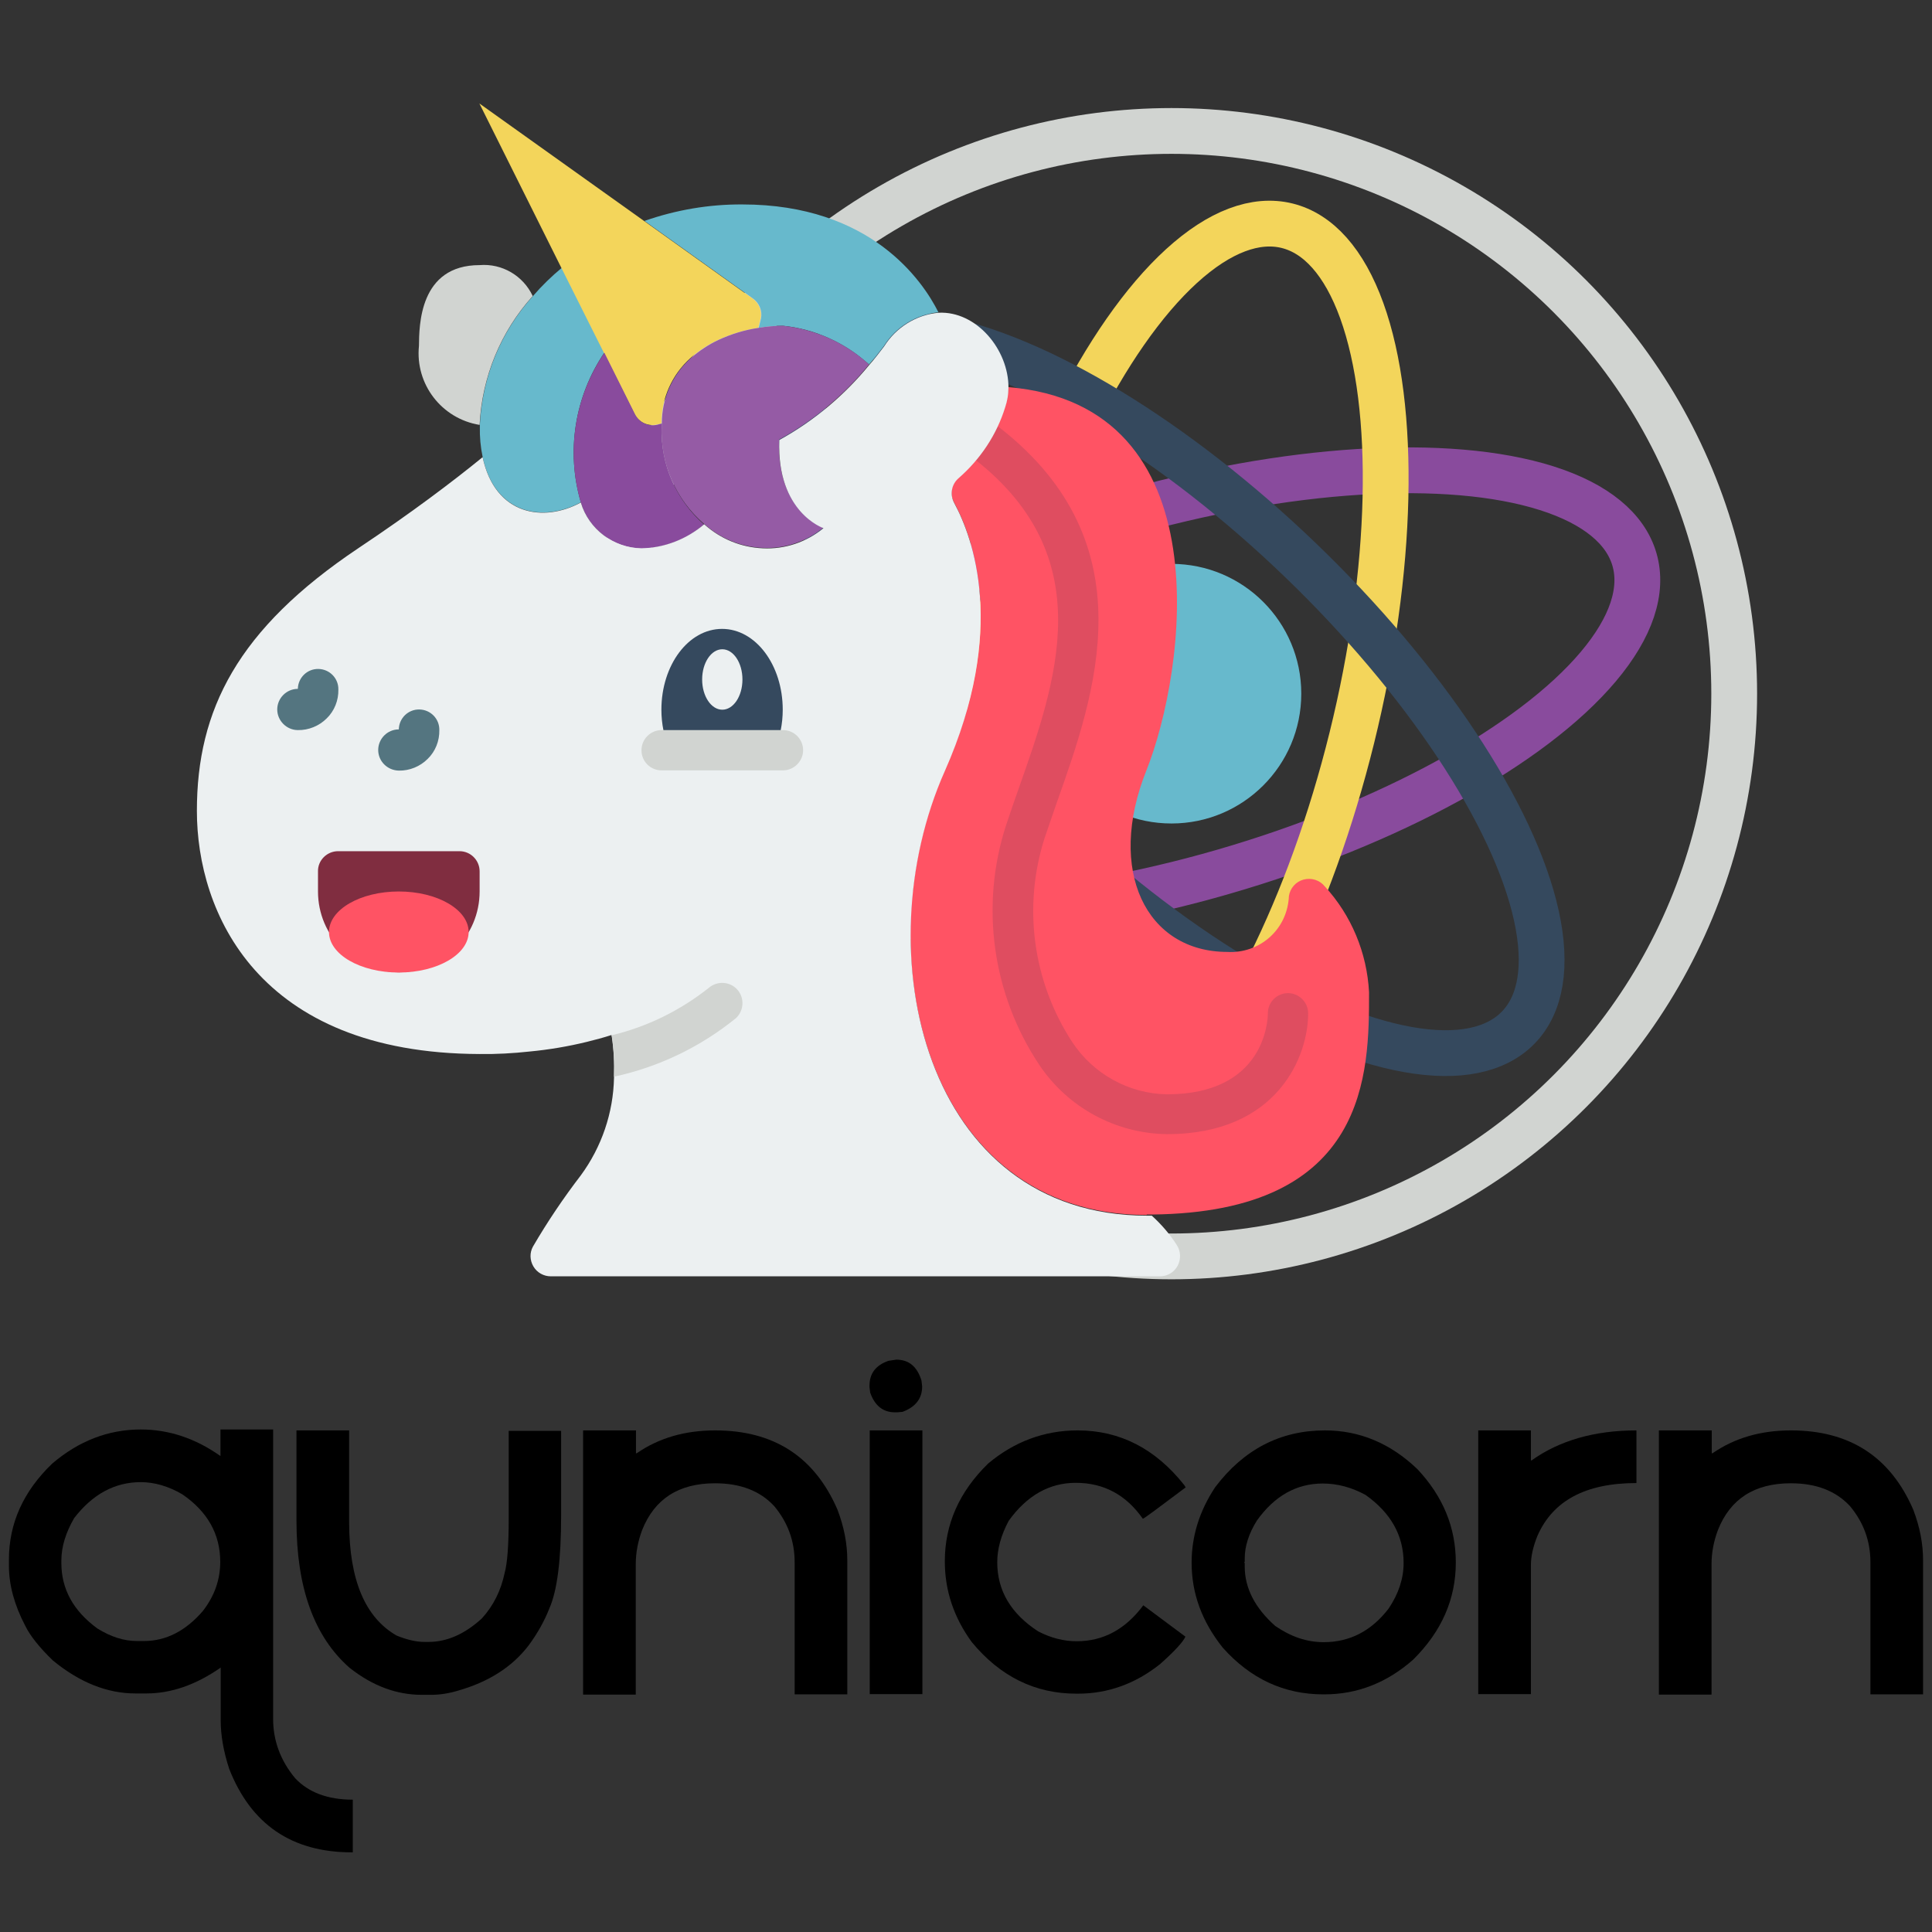 <?xml version="1.0" encoding="utf-8"?>
<!-- Generator: Adobe Illustrator 19.0.0, SVG Export Plug-In . SVG Version: 6.00 Build 0)  -->
<svg version="1.1" id="Ebene_1" xmlns="http://www.w3.org/2000/svg" xmlns:xlink="http://www.w3.org/1999/xlink" x="0px" y="0px"
	 viewBox="116 -25.9 843.9 843.9" style="enable-background:new 116 -25.9 843.9 843.9;" xml:space="preserve">
<rect x="116" y="-25.9" width="843.9" height="843.9" fill="#333333" stroke="none"/>
<style type="text/css">
	.st0{fill:#67B9CC;}
	.st1{fill:none;stroke:#894B9D;stroke-width:20;stroke-miterlimit:10;}
	.st2{fill:none;stroke:#F3D55B;stroke-width:20;stroke-miterlimit:10;}
	.st3{fill:none;stroke:#35495E;stroke-width:20;stroke-miterlimit:10;}
	.st4{fill:none;stroke:#D1D4D1;stroke-width:20;stroke-miterlimit:10;}
	.st5{fill:#FF5364;}
	.st6{fill:#DF4D60;}
	.st7{fill:#F3D55B;}
	.st8{fill:#D1D4D1;}
	.st9{fill:#955BA5;}
	.st10{fill:#894B9D;}
	.st11{fill:#ECF0F1;}
	.st12{fill:#547580;}
	.st13{fill:#802D40;}
	.st14{fill:#35495E;}
	.st15{display:none;fill:#67B9CC;}
	.st16{fill:none;}
</style>
<g id="Ebene_2">
</g>
<g id="Ebene_1_1_">
	<g>
		<g>
			<g>
				<circle class="st0" cx="627.7" cy="277.1" r="56.7"/>
				
					<ellipse transform="matrix(-0.278 -0.961 0.961 -0.278 535.949 957.232)" class="st1" cx="627.7" cy="277.2" rx="81.1" ry="210.3"/>
				
					<ellipse transform="matrix(-0.971 -0.24 0.24 -0.971 1170.803 696.737)" class="st2" cx="627.8" cy="277.2" rx="81.1" ry="210.3"/>
				
					<ellipse transform="matrix(-0.693 0.721 -0.721 -0.693 1262.462 16.537)" class="st3" cx="627.7" cy="277.1" rx="81.1" ry="210.3"/>
			</g>
			<circle class="st4" cx="627.7" cy="277.1" r="245.8"/>
		</g>
		<g id="_x30_06---Nervous-Unicorn_2_">
			<path id="Path_26_" class="st5" d="M616.9,504.8c-97.1,0-123.6-114.8-88.3-194.2c27.5-61.7,12.3-102,4.1-117.1
				c-2-3.6-1.2-8.2,2-10.9c9.5-8.2,16.6-19,20.3-31c0.9-2.7,1.4-5.5,1.4-8.4c94.5,7.8,77.4,124.6,60.4,167.3
				c-17.7,44.1,0,79.4,35.3,79.4c6.8,0.4,13.5-1.9,18.6-6.5s8-11,8.3-17.9c0.5-3.4,3-6.3,6.4-7.2c3.4-0.9,7,0.2,9.2,2.9
				c11.7,12.7,18.5,29.1,19.4,46.3c0,35,0,96.2-95,97.1h-2.1L616.9,504.8L616.9,504.8z"/>
			<path id="Shape_6_" class="st6" d="M625.7,469.5c-22.4-0.3-43.2-11.6-55.7-30.2c-20.6-30.9-26-69.6-14.5-104.9
				c1.7-5.1,3.5-10.3,5.4-15.7c16.7-47.3,35.7-100.9-18.9-143.8c-2.5-1.9-3.7-5.1-3.3-8.2s2.5-5.8,5.5-6.9c2.9-1.2,6.3-0.7,8.7,1.3
				c64.6,50.7,41.6,116,24.7,163.6c-1.8,5.3-3.6,10.4-5.3,15.4c-9.6,30-5.2,62.7,12,89.1c9.2,14,24.7,22.6,41.4,22.9
				c42.4,0,44.1-31.7,44.1-35.4c0-4.9,4-8.8,8.8-8.8s8.8,4,8.8,8.8C687.5,434.9,674.5,469.5,625.7,469.5L625.7,469.5z"/>
			<path id="Path_12_" class="st0" d="M440.3,63.4c56,0,78.7,33.3,85.6,47.1c-9.8,1-18.6,6.4-23.8,14.7c-2.2,2.9-4.3,5.6-6.5,8.1
				c-10.4-9.5-23.6-15.5-37.6-16.9c-3.5,0-7.1,0.3-10.6,0.9c0.4-1.5,0.7-2.8,1-4c0.7-3.4-0.7-6.8-3.5-8.8l-47.4-33.9
				C411.2,65.8,425.7,63.3,440.3,63.4z"/>
			<path id="Path_11_" class="st0" d="M348.8,103.4c3.9-4.5,8.1-8.6,12.7-12.4l18.5,37.1c-13,19.2-16.8,43.2-10.3,65.4
				c-16.2,8.8-37.4,5.7-42.9-19.8v-0.1c-0.9-4.3-1.3-8.7-1.2-13.2v-0.8C326.6,138.9,334.7,119,348.8,103.4z"/>
			<path id="Path_10_" class="st7" d="M397.3,70.6l47.4,33.9c2.8,2,4.2,5.4,3.5,8.8c-0.3,1.1-0.6,2.5-1,4c-6.1,0.9-12,2.7-17.6,5.3
				c-4.3,2-8.3,4.6-11.9,7.8c-8.2,7.3-12.8,17.7-12.8,28.6c-0.7,0.3-1.2,0.4-1.9,0.5c-4,1-8.1-1-9.9-4.7l-31.9-63.7l-35.8-71.8
				L397.3,70.6z"/>
			<path id="Path_9_" class="st8" d="M325.5,89.9c9.8-0.8,19,4.6,23.2,13.5c-14,15.5-22.2,35.4-23.2,56.3
				c-16.6-2.7-28.2-17.8-26.5-34.5C299.1,116.4,299.1,89.9,325.5,89.9z"/>
			<path id="Path_8_" class="st9" d="M405.1,159c0-10.9,4.6-21.3,12.8-28.6c3.6-3.1,7.6-5.8,11.9-7.8c5.6-2.6,11.5-4.4,17.6-5.3
				c3.5-0.6,7-0.9,10.6-0.9c14,1.5,27.2,7.4,37.6,16.9c-10.9,13.4-24.2,24.5-39.3,32.8c-1.1,31.7,19.3,38.5,19.3,38.5
				c-7.4,6.1-16.9,9.3-26.5,8.8c-9.5-0.4-18.5-4.1-25.6-10.5c-12.3-10.6-19.1-26.2-18.5-42.5C405,160,405,159.5,405.1,159z"/>
			<path id="Path_7_" class="st10" d="M369.7,193.6c-6.5-22.3-2.7-46.2,10.3-65.4l13.3,26.7c1.8,3.7,5.9,5.7,9.9,4.7
				c0.6-0.2,1.1-0.3,1.9-0.5c-0.1,0.5-0.1,1.1-0.1,1.6c-0.5,16.2,6.3,31.8,18.5,42.5c-7.6,6.6-17.3,10.3-27.4,10.5
				C383.8,213.3,373.2,205.3,369.7,193.6L369.7,193.6z"/>
			<path id="Path_6_" class="st11" d="M202,328.3c0-44.1,17.7-79.4,70.6-114.8c23.1-15.4,41.2-29.1,54.2-39.7
				c5.5,25.5,26.7,28.6,42.9,19.8c3.5,11.7,14.3,19.8,26.5,20c10.1-0.2,19.7-4,27.4-10.5c7.1,6.4,16.1,10.1,25.6,10.5
				c9.6,0.5,19.1-2.7,26.5-8.8c0,0-20.5-6.8-19.3-38.5c15.1-8.3,28.4-19.5,39.3-32.8c2.2-2.5,4.3-5.2,6.5-8.1
				c5.2-8.3,14-13.8,23.8-14.7c16.5-0.8,30.6,16.1,30.5,32.8c0,2.9-0.5,5.7-1.4,8.4c-3.7,12-10.8,22.7-20.3,31
				c-3.2,2.7-4,7.2-2,10.9c8.1,15,23.3,55.3-4.1,117.1c-35.3,79.4-8.8,194.2,88.3,194.2h2.1c4.2,3.8,7.9,8.1,10.9,12.8
				c1.8,2.7,1.9,6.2,0.4,9.1c-1.6,2.9-4.5,4.6-7.8,4.6h-266c-3.1,0-6-1.6-7.6-4.3s-1.7-6-0.2-8.7c6.3-10.8,13.3-21.2,20.9-31.1
				c9.1-12.4,14.2-27.3,14.5-42.7v-0.3c0.2-6-0.1-11.9-1-17.8c-0.1-0.1-0.1-0.3-0.1-0.4v-0.1c-3.4,1.1-7.1,2.1-10.8,3
				c-8.2,2-16.5,3.4-24.9,4.2c-7.3,0.8-14.6,1.2-21.9,1.1C228.4,434.2,202,372.4,202,328.3L202,328.3z"/>
			<path id="Path_5_" class="st8" d="M438,406.3c3.3,3.6,3,9.2-0.5,12.5c-15.5,12.6-33.8,21.4-53.3,25.6v-0.3c0.2-6-0.1-11.9-1-17.8
				c15.5-3.7,29.9-10.8,42.4-20.7C429.2,402.5,434.7,402.7,438,406.3z"/>
			<path id="Shape_2_" class="st12" d="M281.2,301.7c0-4.9,4-9,9-9c0.1-4.9,4.1-8.8,9-8.7c4.9,0.1,8.8,4.1,8.7,9
				c0.1,4.7-1.7,9.3-5.1,12.6c-3.3,3.3-7.9,5.2-12.6,5.1C285.2,310.6,281.2,306.6,281.2,301.7z"/>
			<path id="Shape_1_" class="st12" d="M237.1,284c0-4.9,4-9,9-9c0.1-4.9,4.1-8.8,9-8.7s8.8,4.1,8.7,9c0.1,4.7-1.7,9.3-5.1,12.6
				c-3.3,3.3-7.9,5.2-12.6,5.1C241.2,293,237.1,288.9,237.1,284z"/>
			<path id="Path_4_" class="st13" d="M263.7,345.9h53c4.9,0,8.8,4,8.8,8.8v8.8c0,19.5-15.8,35.3-35.3,35.3s-35.3-15.8-35.3-35.3
				v-8.8C254.8,349.9,258.8,345.9,263.7,345.9z"/>
			<path id="Path_3_" class="st14" d="M454.3,301.8c2.4-5.6,3.6-11.6,3.6-17.7c0-19.5-11.8-35.3-26.5-35.3s-26.5,15.8-26.5,35.3
				c0,6.1,1.2,12.1,3.6,17.7H454.3z"/>
			<path id="Path_2_" class="st8" d="M396.2,301.8c0-4.9,4-8.8,8.8-8.8h53c4.9,0,8.8,4,8.8,8.8s-4,8.8-8.8,8.8h-53
				C400.1,310.6,396.2,306.7,396.2,301.8z"/>
			<path id="Path_1_" class="st15" d="M484.4,345.9c0-3.3-1.9-6.4-4.9-7.9s-6.6-1.2-9.2,0.8L452.6,352c-2.2,1.7-3.5,4.3-3.5,7.1
				v13.2c0,9.8,7.9,17.7,17.7,17.7c9.8,0,17.7-7.9,17.7-17.7v-26.4L484.4,345.9L484.4,345.9z"/>
			<ellipse id="Oval_4_" class="st11" cx="431.5" cy="270.9" rx="8.8" ry="13.2"/>
			<ellipse id="Oval_1_" class="st5" cx="290.2" cy="381.2" rx="30.5" ry="17.7"/>
		</g>
	</g>
</g>
<g id="Ebene_3">
	<rect x="116" y="-25.9" class="st16" width="843.9" height="843.9"/>
	<g>
		<path d="M177.5,598.5c12.3,0,23.9,3.9,34.8,11.6v-11.6h23v126.4c0,9.5,3.2,18.2,9.6,25.9c5.8,6.2,14.2,9.4,25.2,9.4v23h-0.5
			c-26.1,0-44-12.2-53.5-36.5c-2.5-7.7-3.7-14.7-3.7-21.2v-23c-10.9,7.6-21.7,11.3-32.5,11.3h-4.7c-12.4,0-24.4-4.8-36.1-14.4
			c-5.8-5.6-9.9-10.7-12.1-15.2c-4.7-9-7.1-17.7-7.1-26.2v-2.7c0-15.8,6.3-29.8,18.9-41.9C150.4,603.5,163.3,598.5,177.5,598.5z
			 M142.8,655.8v1c0,11.4,5.2,20.9,15.7,28.6c5.9,3.7,11.7,5.5,17.3,5.5h3.1c9.6,0,18.2-4.4,25.7-13.1c5.1-6.6,7.6-13.7,7.6-21.5
			c0-12.1-5.6-22-16.6-29.5c-6-3.5-12.1-5.3-18.1-5.3c-11.3,0-21,5.2-29.1,15.7C144.8,643.4,142.8,649.6,142.8,655.8z"/>
		<path d="M245.5,598.9h23v40.4c0.1,25,7,41.3,20.7,49.2c4.4,1.8,8.5,2.8,12.3,2.8h1.6c8.1,0,15.9-3.4,23.4-10.3
			c5.1-5.6,8.3-12.2,9.9-19.7c1.2-4.3,1.8-12.1,1.8-23.6v-38.6h22.9v37c0,19.3-1.7,32.9-5.2,40.7c-2.1,5.4-5.1,10.7-8.9,15.9
			c-7.2,9.5-17.6,16.1-31,19.9c-4,1.2-7.9,1.8-11.6,1.8h-4.2c-11,0-21.5-3.9-31.5-11.8c-15.5-13.6-23.2-35-23.2-64.3V598.9z"/>
		<path d="M370.8,598.9h23v10h0.3c9.7-6.7,21.1-10,34.3-10c25.6,0,43.4,11.5,53.4,34.6c2.9,7.6,4.3,14.9,4.3,22.2v58.5h-23v-57.7
			c0-9.3-3-17.4-8.9-24.5c-6.2-6.7-14.8-10-25.9-10c-15.8,0-26.4,6.8-31.8,20.4c-1.8,4.8-2.8,9.8-2.8,14.9v57h-23V598.9H370.8z"/>
		<path d="M507.5,568c5.5,0,9.1,3,11,9.1l0.3,2.6c0,5.3-2.9,9-8.6,11.1l-2.3,0.2h-1c-5.2,0-8.8-2.9-10.8-8.6l-0.3-2.3v-0.8
			c0-5.3,2.8-8.9,8.3-10.8L507.5,568z M495.9,598.9h23v115.2h-23V598.9z"/>
		<path d="M586.7,598.9c18.5,0,34,8,46.6,23.9l0.6,1c-12.1,9.1-18.3,13.7-18.7,13.7c-7.3-10.4-17-15.7-29.3-15.7
			c-11.6,0-21.4,5.6-29.3,16.6c-3.3,6.2-5,12.2-5,18.1c0,12.4,6,22.5,17.9,30.2c5.6,2.9,11.2,4.3,16.8,4.3
			c11.6,0,21.3-5.2,29.1-15.7l18.4,13.7c-1.1,2.4-4.8,6.4-11.1,12c-10.8,8.6-22.8,12.9-35.9,12.9h-0.6c-18.1,0-33.3-7.5-45.7-22.5
			c-7.9-10.8-11.8-22.6-11.8-35.3c0-16.2,6.3-30.4,18.9-42.7C558.9,603.9,572,598.9,586.7,598.9z"/>
		<path d="M694.7,598.9c15.1,0,28.6,5.6,40.4,16.9c11.2,11.9,16.8,25.5,16.8,40.8c0,16-6.2,30.1-18.6,42.4
			c-11.4,10.1-24.4,15.2-38.8,15.2H694c-17.1,0-31.8-6.8-43.9-20.4c-9.1-11.4-13.6-23.7-13.6-37.1c0-11.6,3.4-22.6,10.3-33
			C659.2,607.3,675.2,598.9,694.7,598.9z M659.7,654.8v1.5l-0.3,0.3l0.3,0.2v1.6c0,9.3,4.4,18,13.3,25.9c6.8,4.7,13.8,7.1,21.2,7.1
			c11.4,0,20.8-4.9,28.3-14.6c4.4-6.5,6.6-13.2,6.6-20c0-12-5.6-21.9-16.6-29.7c-6-3.3-12.3-5-18.7-5c-11.5,0-21.1,5.4-28.8,16.2
			C661.5,643.9,659.7,649.5,659.7,654.8z"/>
		<path d="M761.7,598.9h23V612h0.3c12.2-8.7,27.5-13.1,45.8-13.1v23c-22.2,0-36.6,7.7-43.3,23.2c-1.8,4.5-2.8,8.7-2.8,12.6v56.4h-23
			V598.9z"/>
		<path d="M840.7,598.9h23v10h0.3c9.7-6.7,21.1-10,34.3-10c25.6,0,43.4,11.5,53.4,34.6c2.9,7.6,4.3,14.9,4.3,22.2v58.5h-23v-57.7
			c0-9.3-3-17.4-8.9-24.5c-6.2-6.7-14.8-10-25.9-10c-15.8,0-26.4,6.8-31.8,20.4c-1.8,4.8-2.8,9.8-2.8,14.9v57h-23V598.9H840.7z"/>
	</g>
</g>
</svg>
